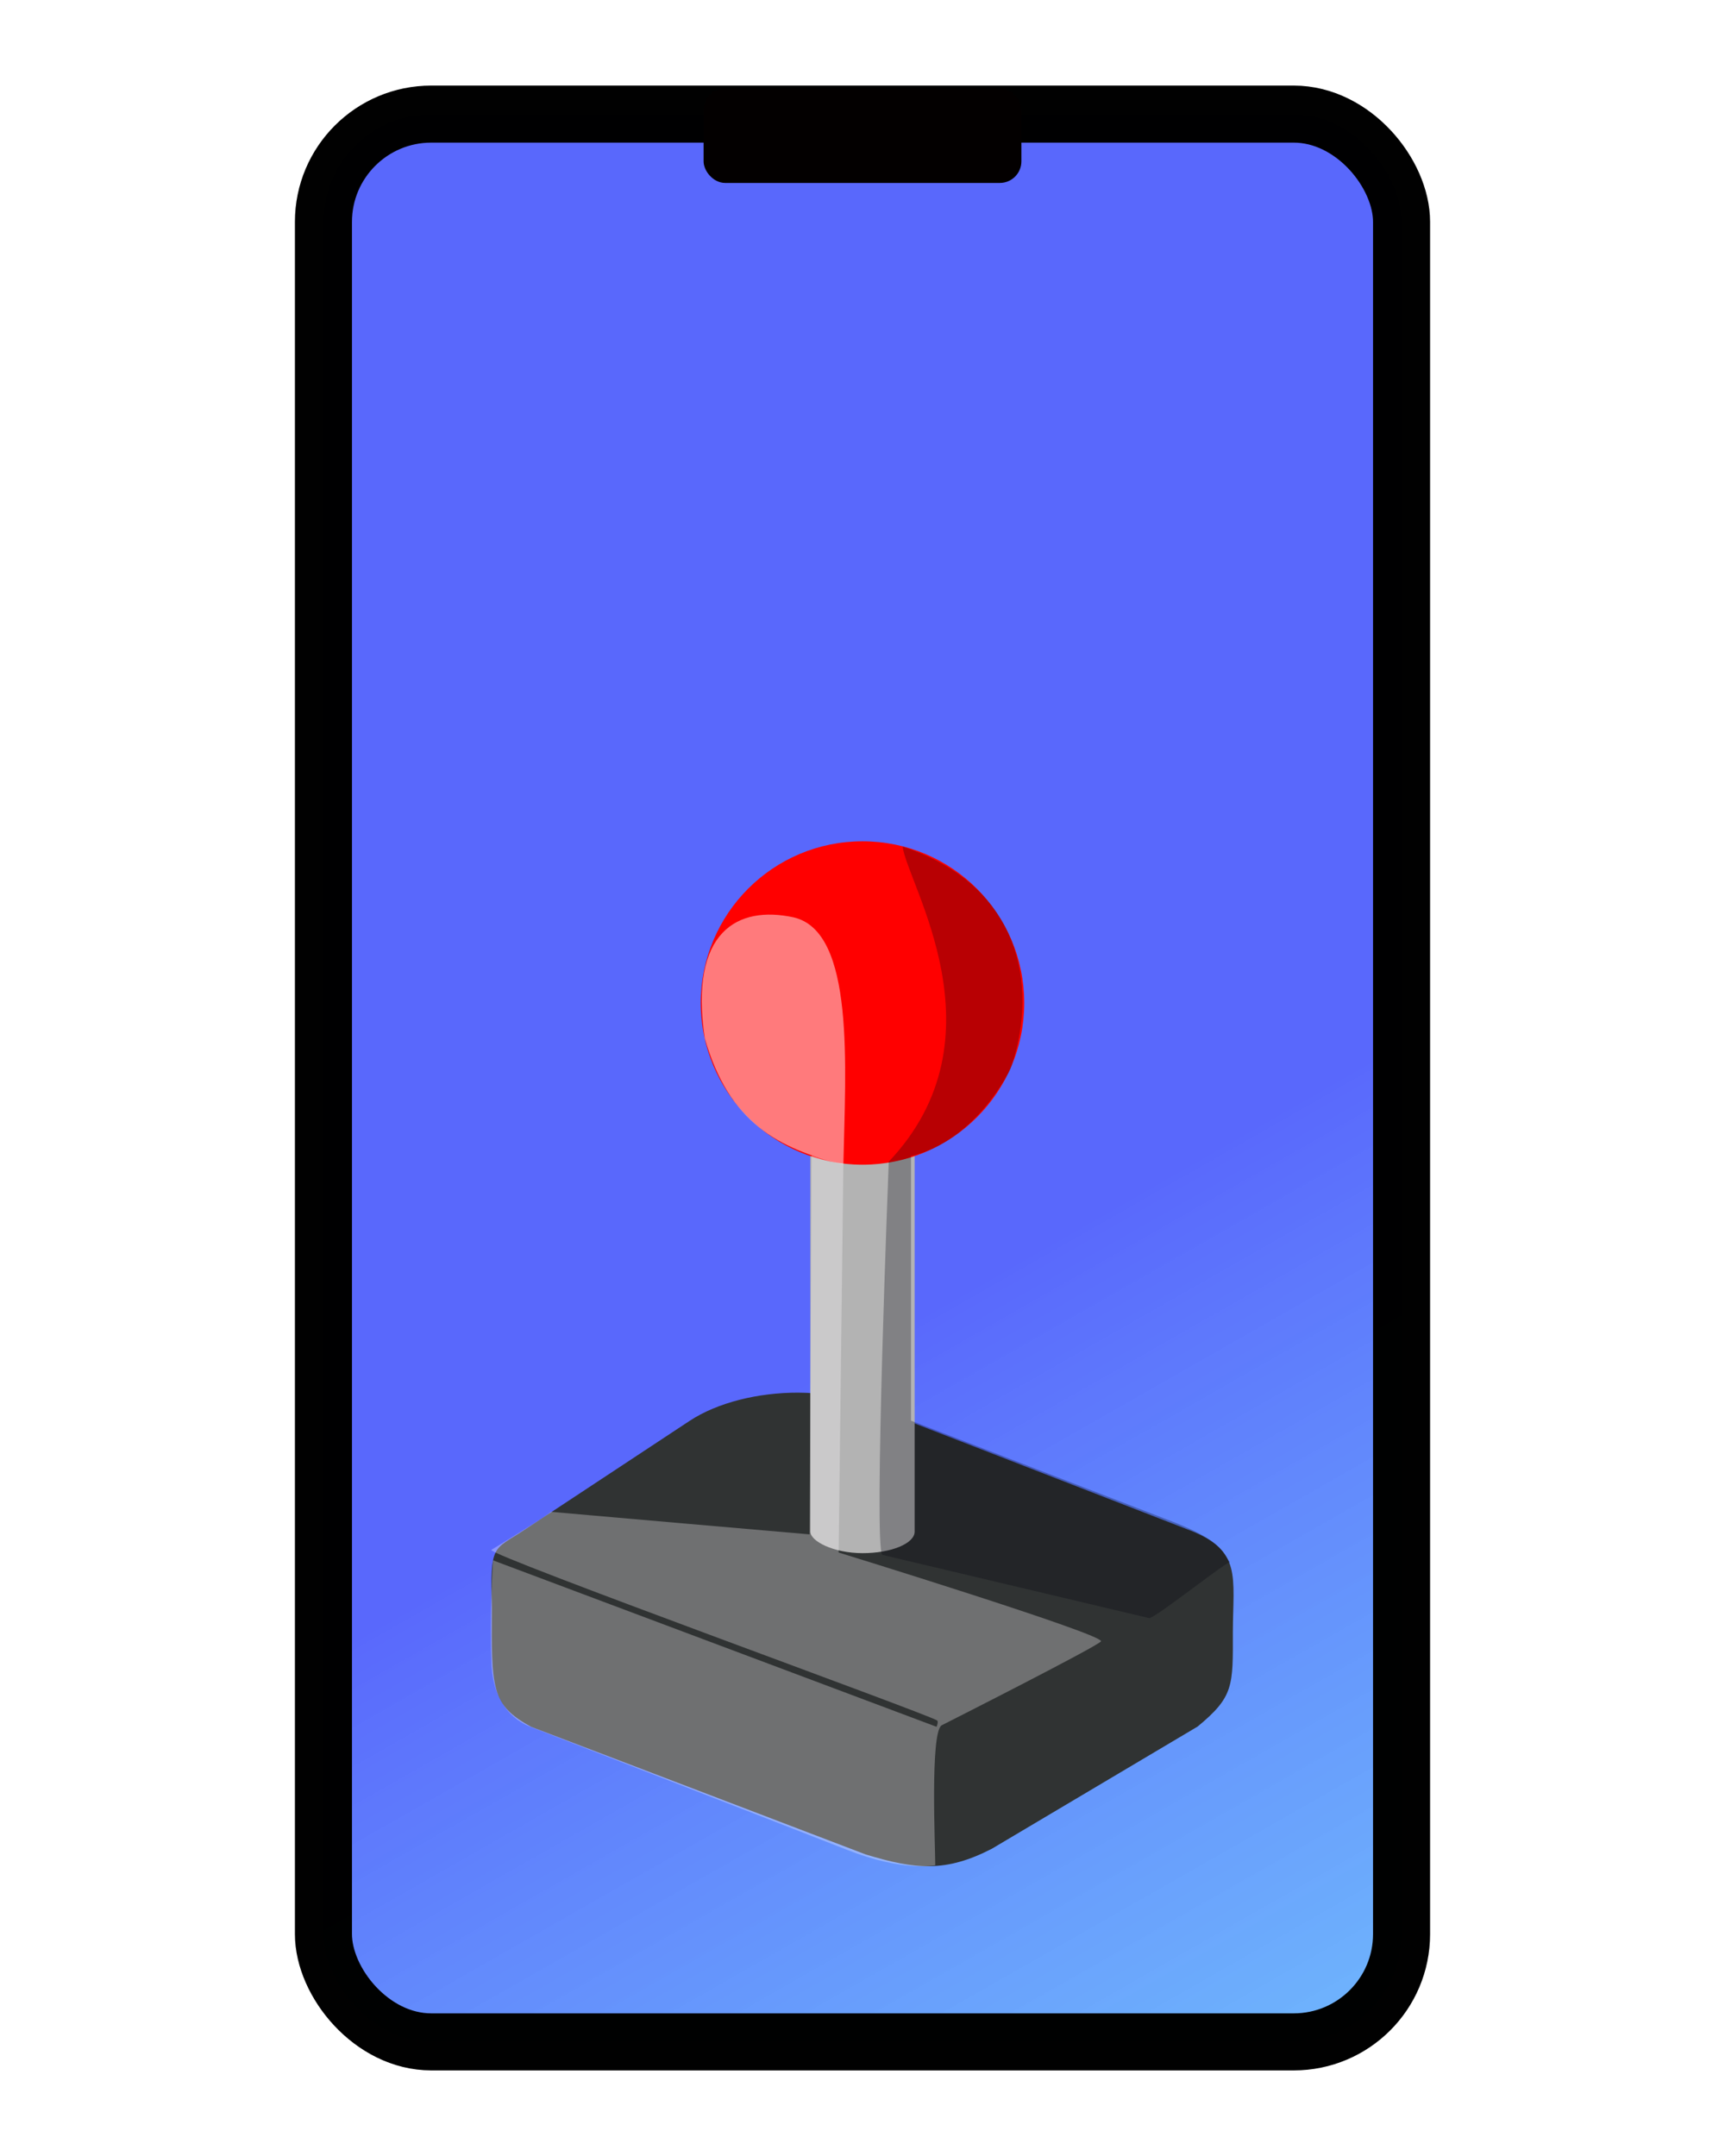 <svg width="160mm" height="200mm" viewBox="0 0 160 200" xmlns:xlink="http://www.w3.org/1999/xlink" xmlns="http://www.w3.org/2000/svg"><defs><linearGradient id="prefix__a"><stop offset="0" stop-color="#2336fb" stop-opacity=".753"/><stop offset="1" stop-color="#23f9fb" stop-opacity=".533"/></linearGradient><linearGradient xlink:href="#prefix__a" id="prefix__b" x1="79.66" y1="124.455" x2="166.612" y2="276.877" gradientUnits="userSpaceOnUse" gradientTransform="translate(25 48.5)"/></defs><g paint-order="stroke markers fill" transform="translate(-25 -48.5)"><rect width="100" height="178.829" x="55" y="59.085" rx="10" ry="10" fill="url(#prefix__b)" stroke="#000" stroke-width="5.292" stroke-linecap="round" stroke-linejoin="round" stroke-opacity=".993"/><path style="font-variation-settings:normal;-inkscape-stroke:none" d="M99.026 177.689c-3.667-.012-7.47.906-10.071 2.623l-15.408 10.17c-2.81 1.857-3.096 1.201-2.924 7.113-.038 7.481-.11 9.066 3.653 11.095l31.023 11.838c4.646 1.413 7.442 1.662 11.696-.529l19.086-11.335c3.36-2.77 3.282-3.76 3.27-8.765.026-5.19.833-7.566-3.999-9.442l-30.164-11.716c-1.812-.704-3.962-1.045-6.162-1.052z" fill="#303333" fill-rule="evenodd"/><rect style="font-variation-settings:normal;-inkscape-stroke:none" width="9.675" height="39.295" x="100.162" y="153.282" rx="8" ry="2" fill="#b3b3b3" fill-rule="evenodd"/><circle cx="105" cy="141.543" r="15" fill="red"/><rect style="font-variation-settings:normal;-inkscape-stroke:none" width="29.475" height="8.78" x="90.262" y="56.691" rx="2" ry="2" fill="#030000" fill-rule="evenodd"/><path d="M103.225 156.543l-.436 35.975s24.311 7.497 24.338 8.226c.012.316-14.802 7.813-14.802 7.813-1.054.762-.578 11.21-.576 12.972 0 0-2.916.643-8.188-1.432-5.271-2.075-29.3-11.387-29.3-11.387-.359-.15-3.482-1.166-3.673-5.877-.186-4.605.137-9.59.137-9.59l41.147 15.443s.204-.492.045-.591c-1.093-.684-41.371-15.235-41.352-15.815 0 0 5.808-3.545 5.505-3.548-.303-.003 24.023 2.103 24.023 2.103l.187-35.15z" fill="#fffbfe" fill-opacity=".303"/><path d="M103.225 156.543c-6.016-1.534-10.582-3.815-12.856-11.734-1.462-9.95 3.073-12.334 8.244-11.21 5.703 1.32 4.806 13.822 4.612 22.944z" fill="#fffbfe" fill-opacity=".488"/><path d="M118.729 147.66s-3.138 6.666-9.229 8.088l-.002 24.54 24.195 9.34c4.664 1.8 4.585 2.788 5.393 3.788-.434-.004-7.045 5.293-7.511 5.183l-24.738-5.865c-.823-.647.599-36.473.599-36.473 10.932-11.532 1.702-25.786 1.283-29.237 11.853 3.941 12.335 14.07 10.01 20.637z" fill="#00000e" fill-opacity=".279"/></g></svg>